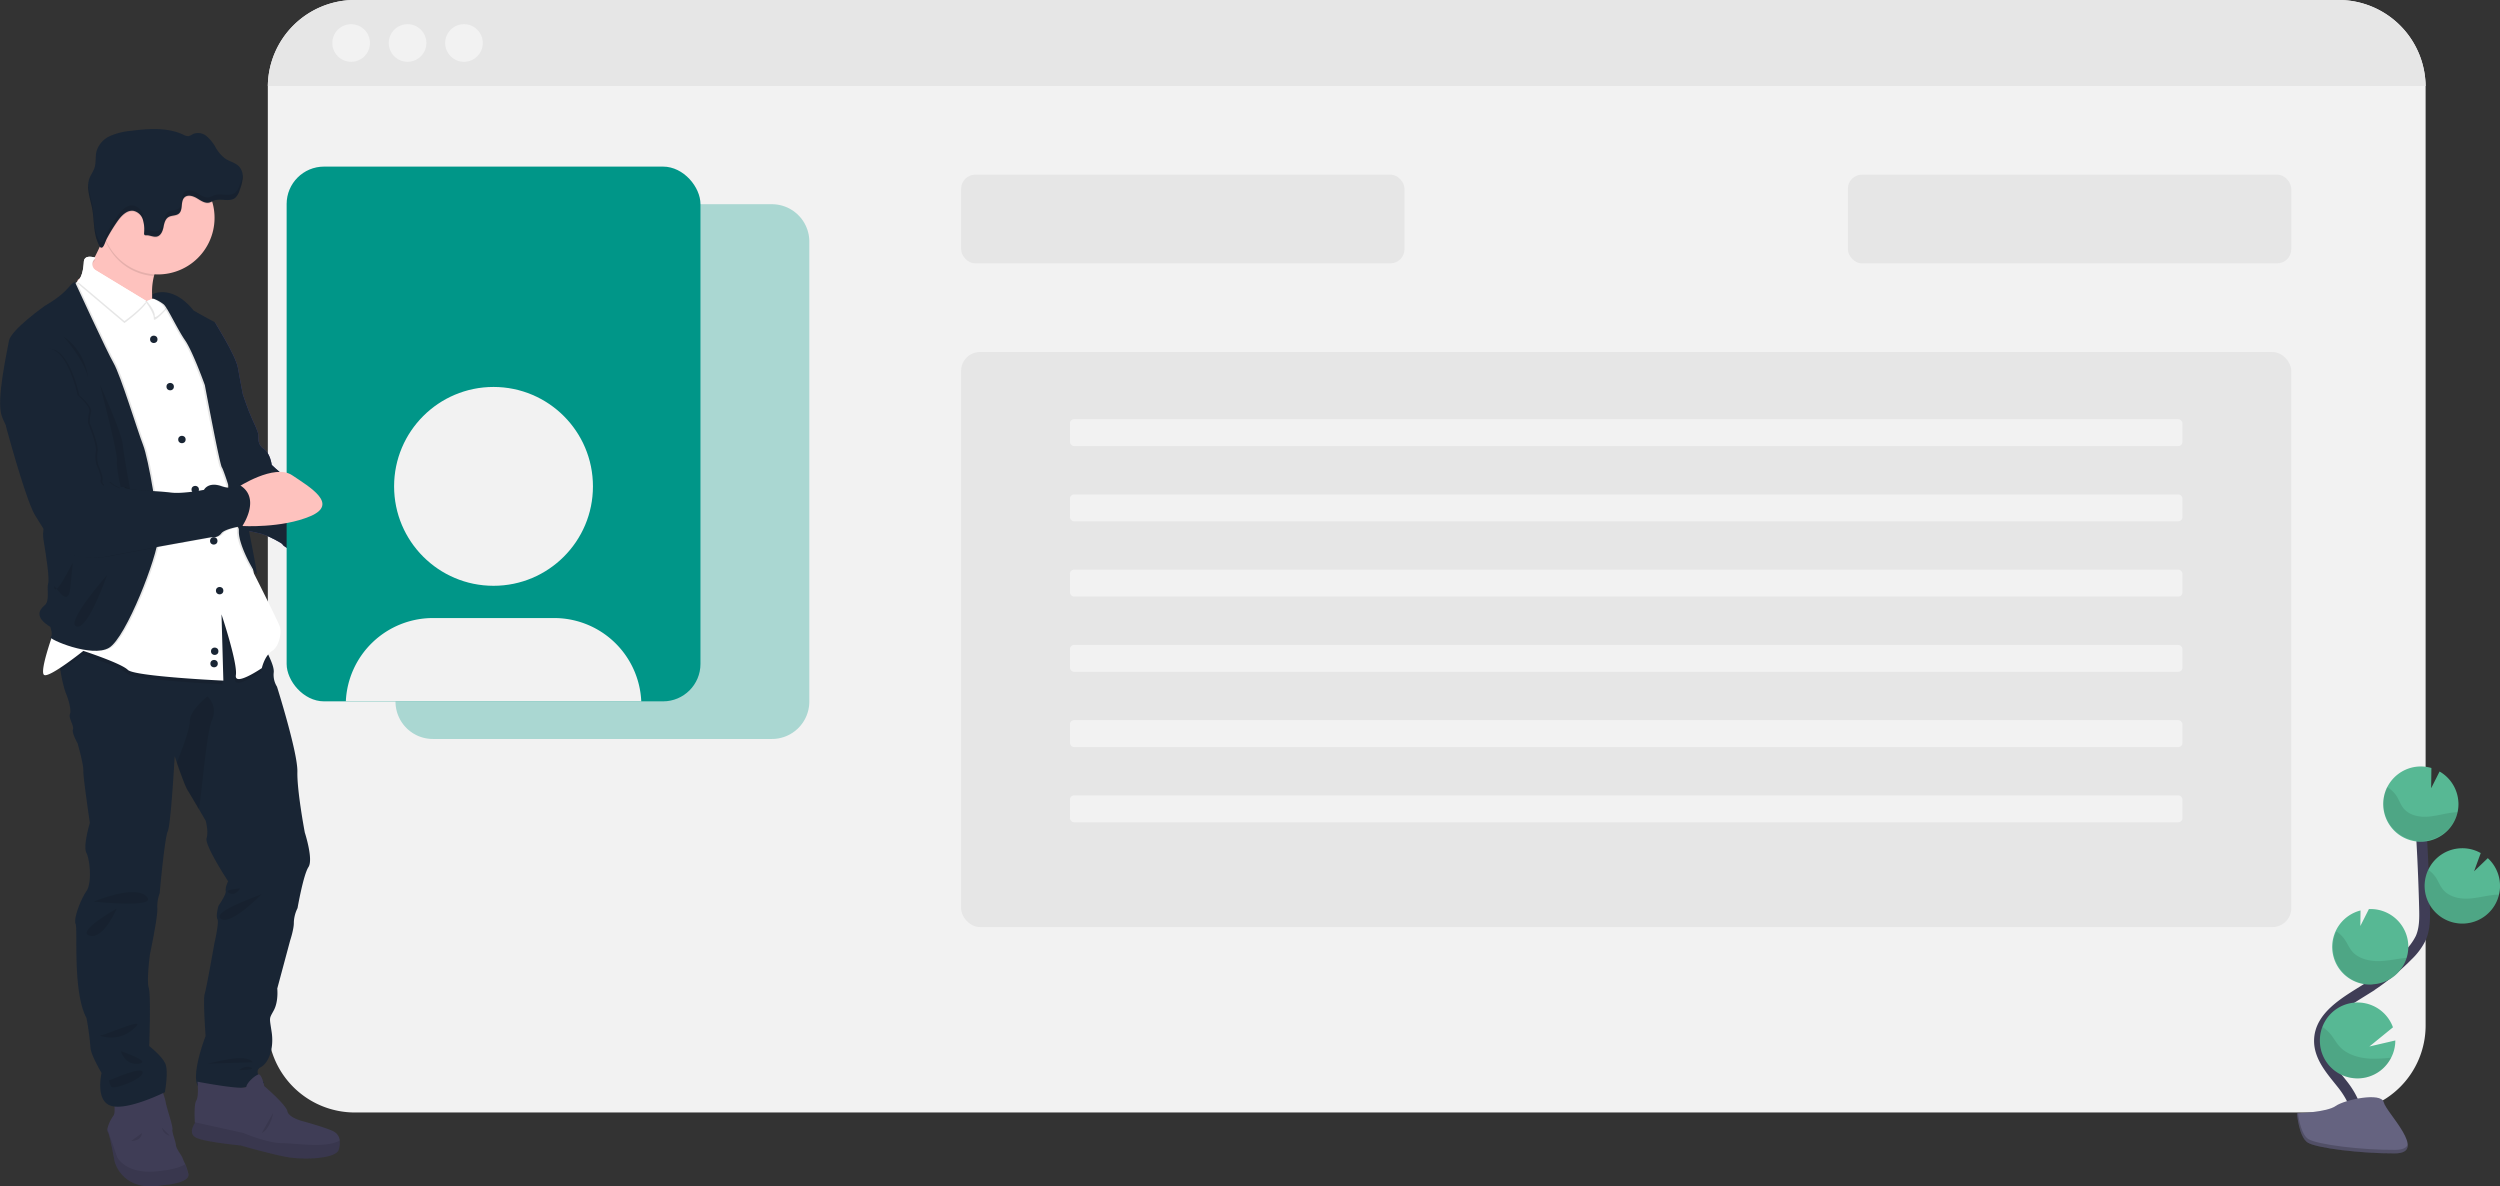 <svg id="a504aa27-390a-4e86-8282-4a39073a277e" data-name="Layer 1" xmlns="http://www.w3.org/2000/svg" width="930.35" height="441.49" viewBox="0 0 930.35 441.49"><rect x="0" y="0" width="930.35" height="441.49" fill="#333333" stroke="none"/><title>personal site</title><path d="M1037.49,261.25V610.87a32.38,32.38,0,0,1-32.38,32.38H266.87a32.38,32.38,0,0,1-32.38-32.38V261.25a32.4,32.4,0,0,1,32.38-32h738.24A32.4,32.4,0,0,1,1037.49,261.25Z" transform="translate(-134.82 -229.25)" fill="#f2f2f2"/><path d="M422.07,305.25H295.91A13.92,13.92,0,0,0,282,319.17V490.34a13.92,13.92,0,0,0,13.92,13.91H422.07A13.92,13.92,0,0,0,436,490.34V319.17A13.92,13.92,0,0,0,422.07,305.25Z" transform="translate(-134.82 -229.25)" fill="#009688" opacity="0.3"/><path d="M1037.49,261.25h-803a32.4,32.4,0,0,1,32.38-32h738.24A32.4,32.4,0,0,1,1037.49,261.25Z" transform="translate(-134.82 -229.25)" fill="#e6e6e6"/><circle cx="130.67" cy="16" r="7" fill="#f2f2f2"/><circle cx="151.67" cy="16" r="7" fill="#f2f2f2"/><circle cx="172.67" cy="16" r="7" fill="#f2f2f2"/><rect x="357.67" y="65" width="165" height="33" rx="5.24" fill="#e6e6e6"/><rect x="687.67" y="65" width="165" height="33" rx="5.24" fill="#e6e6e6"/><rect x="357.67" y="131" width="495" height="214" rx="7.01" fill="#e6e6e6"/><rect x="398.17" y="156" width="414" height="10" rx="1.52" fill="#f2f2f2"/><rect x="398.17" y="184" width="414" height="10" rx="1.52" fill="#f2f2f2"/><rect x="398.17" y="212" width="414" height="10" rx="1.52" fill="#f2f2f2"/><rect x="398.17" y="240" width="414" height="10" rx="1.52" fill="#f2f2f2"/><rect x="398.17" y="268" width="414" height="10" rx="1.52" fill="#f2f2f2"/><rect x="398.17" y="296" width="414" height="10" rx="1.52" fill="#f2f2f2"/><path d="M291.8,433.65c-5.11,1.94-17,2.16-22.31,2.15-1.6,0-2.6,0-2.6,0l-3.39-6.9,3.39-5.76s3.11-.85,7.24-1.6c6.1-1.1,14.44-2,18.42.51C299.22,426.17,298.47,431.12,291.8,433.65Z" transform="translate(-134.82 -229.25)" fill="#fec2be"/><path d="M269.49,435.8c-1.6,0-2.6,0-2.6,0l-3.39-6.9,3.39-5.76s3.11-.85,7.24-1.6C270.78,424,262.72,429.34,269.49,435.8Z" transform="translate(-134.82 -229.25)" opacity="0.1"/><path d="M213.34,351.05l1.5-1.73s7.7,12.2,8.51,16.8,1.84,9.89,1.84,9.89,2,6,3.22,8.63,2.42,5.18,2.53,6.33-.46,3.68,2,5.29,3,6,3,6,8.74,8.52,13.34,8.75,17.84,2.53,17.38,4.83,5.52,3.68,7.93,4.25-15.53,7.48-5.06,16.34c0,0-6.67,1.38-7.36,3s-7.71-.92-7.71-.92-1.49-3.56-6.67-3.79-7.82-2.54-7.82-2.88-5.18-3.22-8.06-4-6.67-1.15-6.79-1.95-17.25-74.78-17.25-74.78Z" transform="translate(-134.82 -229.25)" fill="#4c4981"/><path d="M213.34,351.05l1.5-1.73s7.7,12.2,8.51,16.8,1.84,9.89,1.84,9.89,2,6,3.22,8.63,2.42,5.18,2.53,6.33-.46,3.68,2,5.29,3,6,3,6,8.74,8.52,13.34,8.75,17.84,2.53,17.38,4.83,5.52,3.68,7.93,4.25-15.53,7.48-5.06,16.34c0,0-6.67,1.38-7.36,3s-7.71-.92-7.71-.92-1.49-3.56-6.67-3.79-7.82-2.54-7.82-2.88-5.18-3.22-8.06-4-6.67-1.15-6.79-1.95-17.25-74.78-17.25-74.78Z" transform="translate(-134.82 -229.25)" fill="#192534"/><path d="M195.42,670.3c-15.18,2.85-17.95-8.8-17.95-8.8s-1.89-10.36-2.58-11.13a1.24,1.24,0,0,1-.12-1h0A13.45,13.45,0,0,1,177,644.5c.95-1.12.17-5.78.17-5.78l17.6-4.49a27.18,27.18,0,0,1,1.73,5.18c.17,1.64,2.76,9.06,2.5,10.09s1.12,4.23,1.29,5.87,2.33,4.06,2.51,4.92a20.37,20.37,0,0,0,1,2.27,23.33,23.33,0,0,1,1.12,3.51C205.69,669.69,195.42,670.3,195.42,670.3Z" transform="translate(-134.82 -229.25)" fill="#3f3d56"/><path d="M195.42,670.3c-15.18,2.85-17.95-8.8-17.95-8.8s-1.89-10.36-2.58-11.13a1.24,1.24,0,0,1-.12-1l3.65,10.48s3,6.3,14.24,5.35c6.38-.54,9.53-1.72,11.05-2.65a23.33,23.33,0,0,1,1.12,3.51C205.69,669.69,195.42,670.3,195.42,670.3Z" transform="translate(-134.82 -229.25)" opacity="0.1"/><path d="M183.6,653.9s3.8.09,4.06-3Z" transform="translate(-134.82 -229.25)" opacity="0.1"/><path d="M249.61,551.92c-1.9,2.84-4.06,15.27-4.06,15.27a13,13,0,0,0-1.38,5.26c.09,2.42-1.38,6.82-1.38,6.82L238,597.13s.52,4.75-1.29,8.11-1.64,2.33-.78,8.2-1,11.3-4.14,13,1.38,5.78,1.38,5.78-19.85,5.35-24,2.07,2.16-19.5,2.16-19.5-1-13.64-.35-15.62,3.63-18.9,3.63-18.9,1.81-7.68,1.12-9,.43-5,.43-5,2.93-4.15,2.67-5.44.87-3.62.87-3.62-8.8-13.46-8-16-.34-6.55-.34-6.55-1.11-1.91-2.45-4.19c-1.64-2.8-3.62-6.16-4.28-7.2-.85-1.34-2.89-7-4-10.26-.48-1.39-.8-2.34-.8-2.34s-1.39,25.37-2.59,28-3,23-3,23a14.41,14.41,0,0,0-.87,5.7c.18,3.19-2.76,17.08-2.76,17.08s-1.29,9.84-.43,12.43.17,21.65.17,21.65,4.75,3.71,6,6.56-.17,10.61-.17,10.61-13.81,6.91-19.94,5.1-3.62-12.26-3.62-12.26-4.14-6.9-4.14-9.57a108.36,108.36,0,0,0-1.47-10.88c-5.26-9.66-3.19-33.13-4.05-35s1.81-9,4-12.16,1.3-11.82,0-14.33,1.3-11.13,1.3-11.13-2.5-16.74-2.42-19.33-2.15-10.26-2.15-10.26-2.25-4-1.73-5.18-1.73-4.31-1.12-5.69-.52-5.61-1.64-8.12a48.29,48.29,0,0,1-1.84-7.94c-.53-3-.92-5.6-.92-5.6l14.24-11.48L206,452.6l13.38-4.31,13,20.53s1.34,2.15,2.53,4.63c1,2.13,1.94,4.51,1.78,6a8.29,8.29,0,0,0,1.21,5.35s7.77,24.59,7.59,31.66,2.76,22.61,2.76,22.61S251.51,549.07,249.61,551.92Z" transform="translate(-134.82 -229.25)" fill="#192534"/><path d="M197.05,351.91c-.55-.23-38.09-15.73-32.92-18.81,3.07-1.83,6.85-9.58,9.43-15.65,1.81-4.23,3-7.65,3-7.65s30.13-5.35,19.35,13.12a34,34,0,0,0-3.8,9.09C189.06,344.59,196.79,351.68,197.05,351.91Z" transform="translate(-134.82 -229.25)" fill="#fec2be"/><path d="M195.94,322.92a34,34,0,0,0-3.8,9.09,21,21,0,0,1-17.79-12.5,20.38,20.38,0,0,1-.79-2.06c1.81-4.23,3-7.65,3-7.65S206.72,304.45,195.94,322.92Z" transform="translate(-134.82 -229.25)" opacity="0.1"/><path d="M214.66,310.32a21.05,21.05,0,0,1-40.31,8.5,20.81,20.81,0,0,1-1.79-8.5,21.05,21.05,0,0,1,41.28-5.83A20.79,20.79,0,0,1,214.66,310.32Z" transform="translate(-134.82 -229.25)" fill="#fec2be"/><path d="M235,473.45c-2.2,2-3.05,5.82-3.05,5.82s-10.35,7.07-9.66,2.58-5.35-22.6-5.35-22.6l.69,24.67s-33.14-1.55-35.55-4-16.57-7.08-16.57-7.08-4.33,3.48-8.31,6.12c-.53-3-.92-5.6-.92-5.6l14.24-11.48L206,452.6l13.38-4.31,13,20.53S233.78,471,235,473.45Z" transform="translate(-134.82 -229.25)" opacity="0.1"/><path d="M236.06,471.5c-2.76,1.73-3.8,6.38-3.8,6.38s-10.35,7.08-9.66,2.59-5.35-22.6-5.35-22.6l.69,24.67s-33.13-1.55-35.55-4-16.56-7.07-16.56-7.07-12.26,9.84-14.5,9,4-17.6,4-17.6l6.38-98s-1.72-29.16.87-30.2a3.59,3.59,0,0,0,1.08-.68c1.71-1.53,2.22-4.64,2.37-7.26.17-3.1,4.31-1.55,4.31-1.55l-2.41,3.11,21.38,13,.19.11a24.43,24.43,0,0,1,2.57-1.16c1.89-.73,4.41-1.42,6.06-.74a5.88,5.88,0,0,1,2.26,2,25.56,25.56,0,0,1,2.91,5.9L211,360.54s4,17.43,4,18.12,1.21,16.56,2.59,18.29,2.76,10.35,2.24,12.94.86,12.26.86,12.26c5.7,4.65,8.63,20.53,8.63,20.53s9,17.78,9.66,19.85S238.82,469.77,236.06,471.5Z" transform="translate(-134.82 -229.25)" fill="#fff"/><path d="M189.28,342c-2.1,3.11-8.15,7.48-8.15,7.48l-17.5-14.78c1.71-1.53,2.22-4.64,2.37-7.25.17-3.11,4.31-1.56,4.31-1.56l-.5.65a2.78,2.78,0,0,0,.75,4.08Z" transform="translate(-134.82 -229.25)" opacity="0.1"/><path d="M189.28,341.27c-2.1,3.11-8.15,7.47-8.15,7.47L163.63,334c1.71-1.53,2.22-4.64,2.37-7.26.17-3.1,4.31-1.55,4.31-1.55l-.5.65a2.78,2.78,0,0,0,.75,4.08Z" transform="translate(-134.82 -229.25)" fill="#fff"/><path d="M197.37,343.6c-2.26,2.7-5.46,5.76-5.31,4.23s-1.91-4.93-3.23-6.45a9.52,9.52,0,0,1,6.27.18A5.68,5.68,0,0,1,197.37,343.6Z" transform="translate(-134.82 -229.25)" opacity="0.1"/><path d="M197.71,342.56c-2.26,2.7-5.46,5.77-5.31,4.23s-1.7-4-3-5.54c1.89-.73,4.41-1.41,6.06-.73A5.81,5.81,0,0,1,197.71,342.56Z" transform="translate(-134.82 -229.25)" fill="#fff"/><circle cx="57.23" cy="126.28" r="1.38" fill="#192534"/><circle cx="67.7" cy="163.56" r="1.38" fill="#192534"/><circle cx="79.55" cy="201.29" r="1.38" fill="#192534"/><circle cx="79.9" cy="242.36" r="1.38" fill="#192534"/><circle cx="63.33" cy="143.88" r="1.38" fill="#192534"/><circle cx="72.65" cy="182.19" r="1.38" fill="#192534"/><circle cx="81.74" cy="219.81" r="1.38" fill="#192534"/><circle cx="79.67" cy="246.96" r="1.38" fill="#192534"/><path d="M163.64,334.83s.23-2.08-2.76,1.49-8.63,6.67-8.63,6.67-12.77,9-13.46,13.12-4.83,22.09-2.65,28.07S155,418.81,155,418.81s-4.37,5.18-3.33,11.27,2.3,14.5,1.72,16.34.69,6.44-1.26,8.05-4,4.37,2.07,8.06c0,0,1.15,3.1.11,3.79s15.3,7.83,21.74,4,18.07-34.17,18.3-41-3.57-29.22-5.64-34.51-8.28-25.89-10.93-30.49S163.64,334.83,163.64,334.83Z" transform="translate(-134.82 -229.25)" opacity="0.1"/><path d="M163,334.83s.23-2.08-2.76,1.49-8.63,6.67-8.63,6.67-12.77,9-13.46,13.12-4.83,22.09-2.65,28.07,18.87,34.63,18.87,34.63S150,424,151,430.08s2.31,14.5,1.73,16.34.69,6.44-1.26,8.05-4,4.37,2.07,8.06c0,0,1.15,3.1.11,3.79s15.3,7.83,21.74,4,18.07-34.17,18.3-41-3.57-29.22-5.64-34.51S179.75,369,177.1,364.39,163,334.83,163,334.83Z" transform="translate(-134.82 -229.25)" fill="#192534"/><path d="M158.35,354.38s9.89,10.93,9.55,18.18C167.9,372.56,168,360.83,158.35,354.38Z" transform="translate(-134.82 -229.25)" opacity="0.1"/><path d="M172,372.33c0,.35,6.67,25.2,6.33,28.3s1.95,12.31,1.95,12.31l3.11-.8s-2.42-12.77-2.88-17.49S172,372.33,172,372.33Z" transform="translate(-134.82 -229.25)" opacity="0.1"/><path d="M174.68,443.2c-.23.34-15.76,17.95-11.39,19.21S174.68,443.2,174.68,443.2Z" transform="translate(-134.82 -229.25)" opacity="0.1"/><path d="M161.91,438.71c-.34.23-6.21,12.66-6.9,9.32s5.06,9.09,6-.11Z" transform="translate(-134.82 -229.25)" opacity="0.1"/><path d="M191.74,338.74s6.41-3.91,14.47,6.09c0,0,5.86,3.34,7.59,4.15s3.68,22.2,3.68,22.2,3.8,9.2,2.76,14.5,3,23.46,3,23.46,6.68,32.68,6.45,33.6S222.89,432.5,223,427s-5.52-22.78-6.32-23.82-6.33-30.6-6.33-30.6S205.86,360,203,355.88s-6.45-12-7.94-13.35a15.2,15.2,0,0,0-3.57-2.3Z" transform="translate(-134.82 -229.25)" opacity="0.1"/><path d="M191.65,338.74s7.19-3.91,15.25,6.09c0,0,5.86,3.34,7.59,4.15s3.68,22.2,3.68,22.2,3.8,9.2,2.76,14.5,3,23.46,3,23.46,6.68,32.68,6.45,33.6-6.79-10.24-6.68-15.76-5.52-22.78-6.32-23.82-6.33-30.6-6.33-30.6-4.49-12.54-7.36-16.68-6.45-12-7.94-13.35a14.23,14.23,0,0,0-4.26-2.3Z" transform="translate(-134.82 -229.25)" fill="#192534"/><path d="M213.71,497.21c-2,4.38-3.71,26.37-4.86,33.35-1.64-2.8-3.62-6.16-4.28-7.2-.85-1.34-2.89-7-4-10.26,1.3-3.16,4.89-12.22,4.89-15.54,0-4.06,6.56-9.15,6.56-9.15A7.61,7.61,0,0,1,213.71,497.21Z" transform="translate(-134.82 -229.25)" opacity="0.1"/><path d="M169.71,564.77s15.18-6.47,19.67-1.9S169.71,564.77,169.71,564.77Z" transform="translate(-134.82 -229.25)" opacity="0.1"/><path d="M178.25,567.36s-15.36,8.63-10.09,10.1S178.25,567.36,178.25,567.36Z" transform="translate(-134.82 -229.25)" opacity="0.1"/><path d="M224.15,559.85s-6.55.44-4.05,1.73S224.15,559.85,224.15,559.85Z" transform="translate(-134.82 -229.25)" opacity="0.1"/><path d="M232.35,561.84c-.09.43-19.07,6.56-15.36,9.32S232.35,561.84,232.35,561.84Z" transform="translate(-134.82 -229.25)" opacity="0.1"/><path d="M172,614.65c2.85-.44,18.73-7.77,12.51-2.51A12.37,12.37,0,0,1,172,614.65Z" transform="translate(-134.82 -229.25)" opacity="0.1"/><path d="M179.8,620.43s1.38,5.35,6.65,4.66S179.8,620.43,179.8,620.43Z" transform="translate(-134.82 -229.25)" opacity="0.1"/><path d="M175.4,631.3c.95-.26,12.26-5.44,12.51-3s-10.78,6.64-11.64,5.35A4.62,4.62,0,0,1,175.4,631.3Z" transform="translate(-134.82 -229.25)" opacity="0.1"/><path d="M212,625.09c1.38-.09,14.32-4.23,16.91-.52Z" transform="translate(-134.82 -229.25)" opacity="0.1"/><path d="M223.72,627.5s2.25-2,4.49-1S223.72,627.5,223.72,627.5Z" transform="translate(-134.82 -229.25)" opacity="0.1"/><path d="M195.08,648.9a3.86,3.86,0,0,0,2.93,3Z" transform="translate(-134.82 -229.25)" opacity="0.1"/><path d="M260.91,657c-.86,3.54-12.94,3.88-18.72,2.93s-17.78-4.4-17.78-4.4-12.59-1.2-16.3-2.76-.78-5.52-.78-5.52l0-.37c-.09-1.44-.34-6.68.55-8.09,1-1.63.43-7,.43-7s17.86,3.45,18.2,1.81,3.11-4,4.4-4.49,2.25,4.32,2.25,4.32,8.11,6.9,8.63,9.4,6.21,3.8,6.21,3.8,8.63,2.41,10.87,3.62a4.19,4.19,0,0,1,2.38,3.35A9.32,9.32,0,0,1,260.91,657Z" transform="translate(-134.82 -229.25)" fill="#3f3d56"/><path d="M260.91,657c-.86,3.54-12.94,3.88-18.72,2.93s-17.78-4.4-17.78-4.4-12.59-1.2-16.3-2.76-.78-5.52-.78-5.52l0-.37,18.06,4s8.89,3.8,14.58,3.8c5,0,16.11,2,21.28-1A9.32,9.32,0,0,1,260.91,657Z" transform="translate(-134.82 -229.25)" opacity="0.1"/><path d="M236.49,643.38s-.86,5.69-4.31,7.59Z" transform="translate(-134.82 -229.25)" opacity="0.1"/><path d="M213.84,304.49a6.11,6.11,0,0,1-1,.43c-1.62.43-3.2-.66-4.64-1.53s-3.42-1.52-4.67-.39c-1.62,1.47-.44,4.63-2.11,6.05-1.06.9-2.74.59-3.92,1.33s-1.53,2.36-1.83,3.76-.89,3-2.26,3.41-2.65-.49-4-.44c-.28,0-.6.05-.79-.16a.83.83,0,0,1-.14-.62,13.26,13.26,0,0,0-.43-5,4.8,4.8,0,0,0-3.51-3.29c-2.42-.37-4.46,1.75-5.89,3.75a61.53,61.53,0,0,0-4.08,6.57,4.15,4.15,0,0,0-.2.45,20.81,20.81,0,0,1-1.79-8.5,21.05,21.05,0,0,1,41.28-5.83Z" transform="translate(-134.82 -229.25)" opacity="0.1"/><path d="M178.63,311.45c1.43-2,3.46-4.11,5.89-3.74A4.74,4.74,0,0,1,188,311a13.08,13.08,0,0,1,.44,5,.85.85,0,0,0,.14.63c.19.2.51.17.79.16,1.35,0,2.7.83,4,.44s2-2,2.27-3.41.61-3,1.83-3.76,2.85-.43,3.92-1.34c1.66-1.42.49-4.57,2.11-6.05,1.25-1.12,3.24-.48,4.67.39s3,2,4.64,1.53a15.42,15.42,0,0,0,1.57-.67c2.56-1,5.88.68,8-1.07a6.07,6.07,0,0,0,1.59-2.76,17.35,17.35,0,0,0,1.17-4.4,5.91,5.91,0,0,0-1.17-4.28c-1.37-1.62-3.68-2-5.43-3.21a13.32,13.32,0,0,1-3.47-4.09,15.28,15.28,0,0,0-3.37-4.19,4.94,4.94,0,0,0-5.07-.79,5.47,5.47,0,0,1-1.66.78,3.39,3.39,0,0,1-1.83-.5c-6-2.82-12.95-2.32-19.51-1.48a25.54,25.54,0,0,0-7.69,1.86,9.23,9.23,0,0,0-5.18,5.68c-.54,2-.13,4.23-.77,6.22-.44,1.36-1.34,2.52-1.85,3.85-1.39,3.64.28,7.64,1,11.47.77,4.19.38,8.72,2.16,12.68.35.78.74,2.14,1.62,1.63.65-.38,1.28-2.59,1.65-3.28A62.55,62.55,0,0,1,178.63,311.45Z" transform="translate(-134.82 -229.25)" fill="#192534"/><path d="M140.75,378.89l-3.11,8.86s7.36,27.38,10.81,33.13S157,434,157,434a31.57,31.57,0,0,0,18.4,2.31c9.9-2,38.77-7.14,38.77-7.14a3.85,3.85,0,0,0,3.69-1.38c1.26-1.84,7.82-2.76,7.82-2.76s7.59-11-1.73-15.64c0,0-1.15,2.53-6.09.8s-6.45,1.38-6.45,1.38-8,1.61-12.54,1-15.64-.81-16.79-1.73A1.47,1.47,0,0,0,180,411a12.68,12.68,0,0,1-3.69-2.08c-.92-1-2.18,1.16-2.18,1.16s-1.61-.93-1.15-2.08-1.5-5.52-1.5-5.52a11.12,11.12,0,0,1-.34-5.17c.57-2.31-2.88-10.59-2.88-10.59a14.71,14.71,0,0,1,.46-4.14c.58-2.07-4.37-6.21-4.37-6.21s-4.83-23.47-15.07-15.76S140.75,378.89,140.75,378.89Z" transform="translate(-134.82 -229.25)" opacity="0.1"/><path d="M214.84,415.93c-.12.81-2.65,4-1.73,4.6s2.42.23,1,2.08-1.26,4.6-.34,4.25,2.42-4.48,2.42-6.1A18.09,18.09,0,0,0,214.84,415.93Z" transform="translate(-134.82 -229.25)" opacity="0.1"/><g opacity="0.1"><path d="M188,309a4.78,4.78,0,0,0-3.5-3.28c-2.43-.37-4.46,1.75-5.89,3.75a61.53,61.53,0,0,0-4.08,6.57c-.37.69-1,2.89-1.65,3.27-.88.52-1.27-.85-1.62-1.63-1.78-3.95-1.39-8.49-2.16-12.68a71.57,71.57,0,0,1-1.48-7.39c-.27,3,.91,6.17,1.48,9.23.77,4.19.38,8.73,2.16,12.69.35.77.74,2.14,1.62,1.62.65-.38,1.28-2.58,1.65-3.27a61.53,61.53,0,0,1,4.08-6.57c1.43-2,3.46-4.12,5.89-3.75a4.78,4.78,0,0,1,3.5,3.28,9.17,9.17,0,0,1,.47,2.59A12,12,0,0,0,188,309Z" transform="translate(-134.82 -229.25)"/><path d="M224,298.11a6.07,6.07,0,0,1-1.59,2.76c-2.1,1.76-5.42.1-8,1.08a15.34,15.34,0,0,1-1.57.66c-1.62.44-3.2-.65-4.64-1.52s-3.42-1.52-4.67-.39c-1.62,1.47-.44,4.62-2.11,6.05-1.07.9-2.74.59-3.92,1.33s-1.53,2.36-1.83,3.76-.89,3-2.27,3.41-2.64-.49-4-.44c-.28,0-.6.05-.79-.16a.59.59,0,0,1-.1-.17c0,.46,0,.93,0,1.39a.83.83,0,0,0,.14.62c.19.21.51.17.79.16,1.35,0,2.7.83,4,.44s2-2,2.27-3.4.61-3,1.83-3.77,2.85-.43,3.92-1.33c1.67-1.42.49-4.58,2.11-6,1.25-1.13,3.24-.48,4.67.39s3,2,4.64,1.53c.55-.15,1-.47,1.57-.67,2.56-1,5.88.68,8-1.08A6.07,6.07,0,0,0,224,300a17.39,17.39,0,0,0,1.17-4.39,7.21,7.21,0,0,0,0-1.54A17.89,17.89,0,0,1,224,298.11Z" transform="translate(-134.82 -229.25)"/></g><rect x="106.67" y="62" width="154" height="199" rx="13.92" fill="#009688"/><circle cx="183.66" cy="181" r="37" fill="#f2f2f2"/><path d="M373.46,490.25H263.52a32.45,32.45,0,0,1,32.41-31h45.12A32.45,32.45,0,0,1,373.46,490.25Z" transform="translate(-134.82 -229.25)" fill="#f2f2f2"/><path d="M223.23,410.64s13.69-9,20.31-4.54,17.43,10.7,6.79,15.24S225,425,225,425Z" transform="translate(-134.82 -229.25)" fill="#fec2be"/><path d="M140.06,378.89,137,387.75s7.36,27.38,10.81,33.13S156.28,434,156.28,434a31.57,31.57,0,0,0,18.4,2.31c9.9-2,38.77-7.14,38.77-7.14a3.85,3.85,0,0,0,3.69-1.38C218.4,425.94,225,425,225,425s7.59-11-1.73-15.64c0,0-1.15,2.53-6.09.8s-6.45,1.38-6.45,1.38-8.05,1.61-12.54,1-15.64-.81-16.79-1.73a1.47,1.47,0,0,0-2.07.12,12.68,12.68,0,0,1-3.69-2.08c-.92-1-2.18,1.16-2.18,1.16s-1.61-.93-1.15-2.08-1.5-5.52-1.5-5.52a11.12,11.12,0,0,1-.34-5.17c.57-2.31-2.88-10.59-2.88-10.59a14.71,14.71,0,0,1,.46-4.14c.58-2.07-4.37-6.21-4.37-6.21s-4.83-23.47-15.07-15.76S140.06,378.89,140.06,378.89Z" transform="translate(-134.82 -229.25)" fill="#192534"/><path d="M1010.77,649.89c3-5.51-.4-12.27-4.28-17.18s-8.61-10-8.51-16.29c.14-9,9.7-14.31,17.33-19.08a85.2,85.2,0,0,0,15.56-12.51,23,23,0,0,0,4.78-6.41c1.58-3.51,1.53-7.52,1.43-11.37q-.49-19.26-1.9-38.49" transform="translate(-134.82 -229.25)" fill="none" stroke="#3f3d56" stroke-miterlimit="10" stroke-width="4"/><path d="M1049.69,527.86a14,14,0,0,0-7-11.5l-3.14,6.22.09-7.53a13.86,13.86,0,0,0-4.62-.55,14,14,0,1,0,14.68,13.36Z" transform="translate(-134.82 -229.25)" fill="#57b894"/><path d="M1024.66,622.85a14,14,0,0,1-26.5-5.75,13.87,13.87,0,0,1,.91-5.7,14,14,0,0,1,26.27.15l-8.77,7.14,9.64-2.24A13.81,13.81,0,0,1,1024.66,622.85Z" transform="translate(-134.82 -229.25)" fill="#57b894"/><path d="M1017.73,595.6a14,14,0,0,1-4.46-27.53l-.07,5.78,3.18-6.29h0a14,14,0,1,1,1.31,28Z" transform="translate(-134.82 -229.25)" fill="#57b894"/><path d="M1051.8,572.93a14,14,0,1,1-1.32-28,13.88,13.88,0,0,1,7.52,1.78l-2.48,6.79,5.11-4.9a14,14,0,0,1,4.53,9.69,13.4,13.4,0,0,1-.36,3.87A14,14,0,0,1,1051.8,572.93Z" transform="translate(-134.82 -229.25)" fill="#57b894"/><path d="M1047.8,531.6c-3.24.36-6.39,1.36-9.64,1.57s-6.82-.58-8.88-3.11c-1.11-1.36-1.66-3.08-2.59-4.57a10.06,10.06,0,0,0-3.54-3.32,14,14,0,1,0,26.24,9.31C1048.86,531.51,1048.33,531.54,1047.8,531.6Z" transform="translate(-134.82 -229.25)" opacity="0.1"/><path d="M1051.8,572.93a14,14,0,0,1-13.35-20,10.27,10.27,0,0,1,2.82,2.83c1,1.5,1.6,3.25,2.78,4.63,2.19,2.57,5.92,3.42,9.31,3.26s6.65-1.12,10-1.43c.47,0,.94-.07,1.41-.08A14,14,0,0,1,1051.8,572.93Z" transform="translate(-134.82 -229.25)" opacity="0.1"/><path d="M1017.73,595.6a14,14,0,0,1-13.47-19.76,11.24,11.24,0,0,1,3,2.86c1.09,1.53,1.77,3.31,3,4.73,2.36,2.63,6.34,3.56,9.93,3.48s6.82-.93,10.28-1.2A14,14,0,0,1,1017.73,595.6Z" transform="translate(-134.82 -229.25)" opacity="0.1"/><path d="M1024.66,622.85a14,14,0,0,1-26.5-5.75,13.87,13.87,0,0,1,.91-5.7,14.06,14.06,0,0,1,3.08,2.75c1.33,1.63,2.21,3.47,3.76,5,2.87,2.81,7.5,4,11.62,4.08A60.15,60.15,0,0,0,1024.66,622.85Z" transform="translate(-134.82 -229.25)" opacity="0.1"/><path d="M989.61,643.54s11.08-.34,14.41-2.71,17-5.22,17.87-1.41,16.65,19,4.14,19.06-29.06-1.94-32.39-4S989.61,643.54,989.61,643.54Z" transform="translate(-134.82 -229.25)" fill="#656380"/><path d="M1026.26,657.16c-12.51.1-29.06-1.95-32.4-4-2.53-1.55-3.54-7.09-3.88-9.65h-.37s.7,8.94,4,11,19.89,4.08,32.39,4c3.61,0,4.86-1.31,4.79-3.21C1030.32,656.42,1028.94,657.14,1026.26,657.16Z" transform="translate(-134.82 -229.25)" opacity="0.2"/></svg>